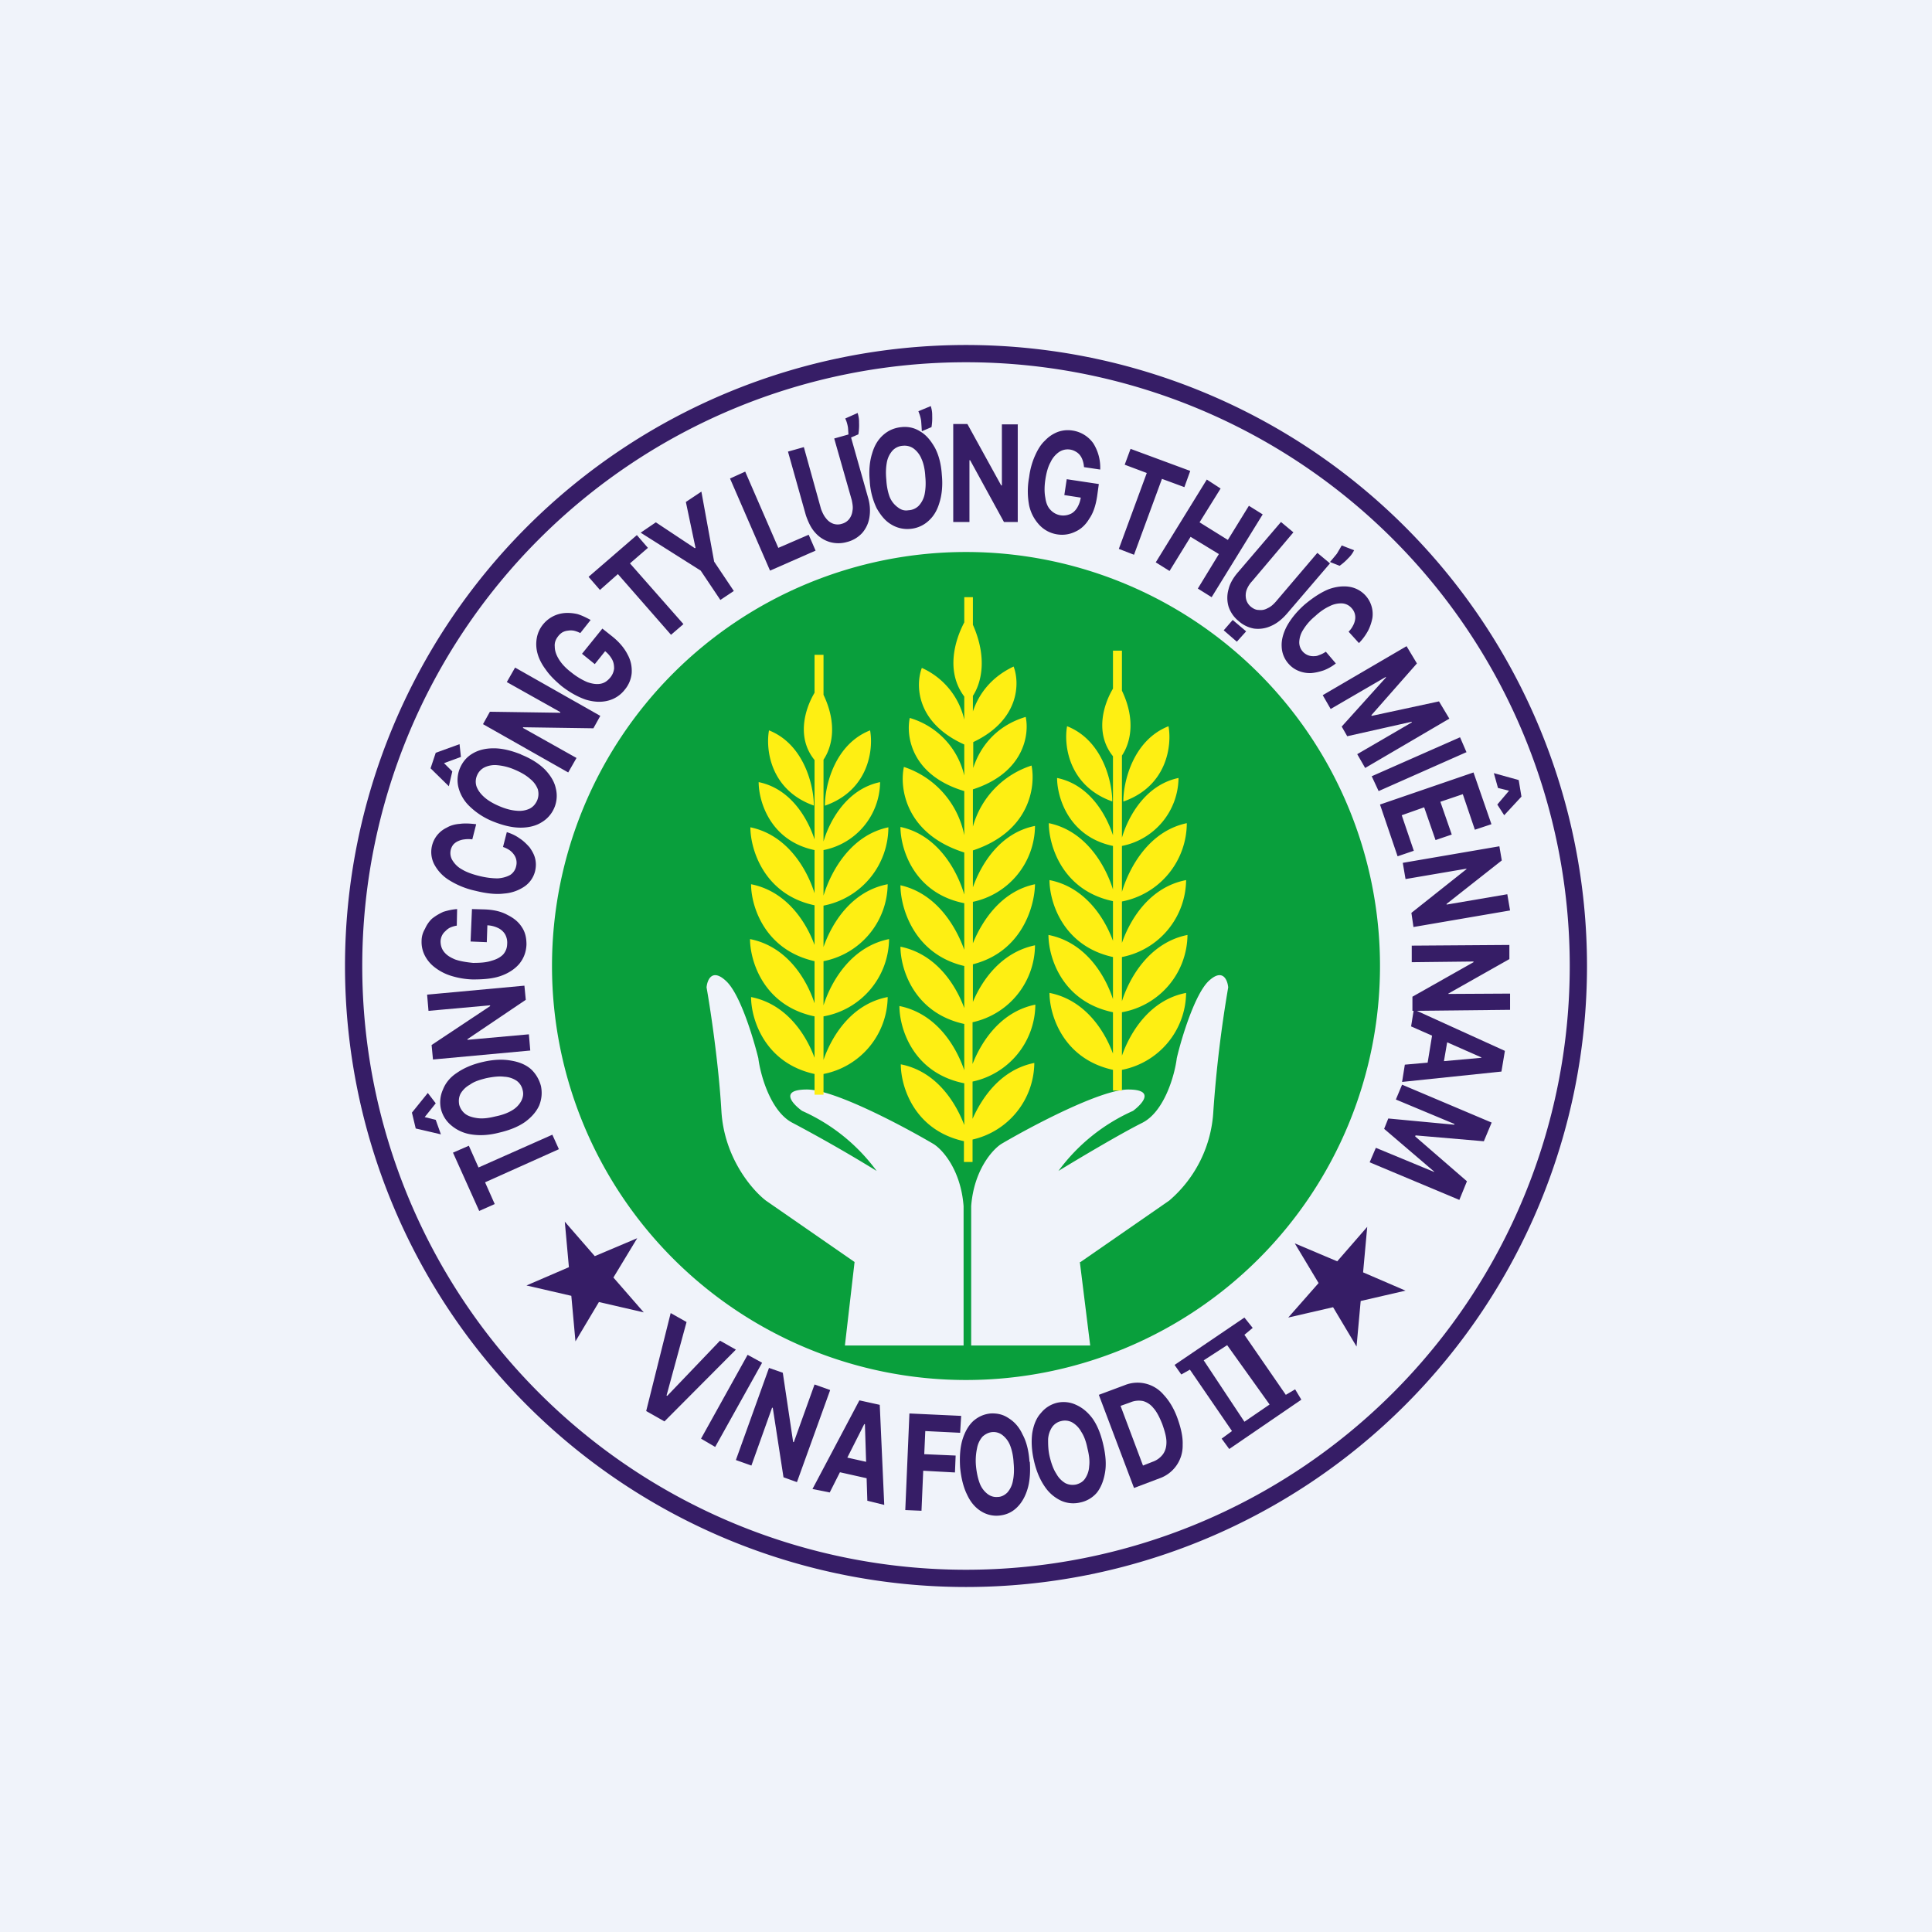 <!-- by TradingView --><svg width="56" height="56" viewBox="0 0 56 56" xmlns="http://www.w3.org/2000/svg"><path fill="#F0F3FA" d="M0 0h56v56H0z"/><path fill-rule="evenodd" d="M28 45.5a17.5 17.5 0 1 0 0-35 17.5 17.5 0 0 0 0 35Zm0 .5a18 18 0 1 0 0-36 18 18 0 0 0 0 36Z" fill="#361D66"/><path d="M40 28a12 12 0 1 1-24 0 12 12 0 0 1 24 0Z" fill="#099F3C"/><path d="m17.39 17.1-.33-.38 1.4-1.21.32.37-.52.45 1.55 1.76-.36.31-1.54-1.76-.52.46ZM14.34 34.9l-.45.2-.76-1.69.46-.2.28.63 2.14-.95.19.42-2.14.96.28.63ZM32.6 13.47l.17-.46 1.73.64-.17.47-.65-.24-.81 2.2-.44-.17.81-2.2-.64-.24ZM18.57 15.44l.44-.3 1.13.75.02-.01-.28-1.33.45-.3.37 2.03.57.85-.39.26-.57-.85-1.74-1.1ZM22.32 16.54l-1.16-2.67.44-.2.96 2.21.88-.38.2.46-1.32.58ZM24.18 12.71l.46-.13.52 1.84c.06.2.07.4.04.58a.9.9 0 0 1-.21.45.89.89 0 0 1-.44.26.9.9 0 0 1-.5 0 .9.9 0 0 1-.42-.27c-.12-.13-.2-.3-.27-.5l-.52-1.85.46-.13.5 1.8c.04.1.08.19.14.26.06.08.13.13.21.16a.4.4 0 0 0 .26 0 .4.4 0 0 0 .2-.13.48.48 0 0 0 .1-.25c.02-.09 0-.2-.02-.3l-.51-1.79ZM38.19 16.03l.36.3-1.25 1.46c-.14.16-.29.28-.45.35a.9.9 0 0 1-.5.08.9.9 0 0 1-.45-.22.9.9 0 0 1-.29-.42.9.9 0 0 1 0-.5c.04-.17.14-.34.28-.5l1.24-1.45.36.3-1.2 1.42a.75.75 0 0 0-.16.26.49.49 0 0 0-.01.26.4.4 0 0 0 .13.21c.07.06.15.1.23.1.09.01.17 0 .26-.05.09-.04.16-.1.24-.19l1.2-1.41ZM27.3 13.77c.03.3 0 .58-.07.8-.07.24-.18.41-.33.54a.89.89 0 0 1-.52.22.89.89 0 0 1-.55-.13c-.17-.1-.3-.26-.42-.47a2.08 2.08 0 0 1-.2-.79c-.03-.31 0-.58.07-.8.07-.24.18-.41.33-.54.15-.13.32-.2.52-.22.2-.02.38.02.55.13.17.1.3.26.42.47.11.21.18.47.2.79Zm-.48.04c-.01-.2-.05-.38-.11-.51a.7.7 0 0 0-.23-.3.45.45 0 0 0-.3-.08.45.45 0 0 0-.3.13.7.7 0 0 0-.17.33c-.03.15-.04.32-.02.52.01.2.05.38.1.51a.7.7 0 0 0 .24.3c.09.07.19.1.3.08a.45.45 0 0 0 .3-.13.7.7 0 0 0 .17-.33c.03-.15.04-.32.02-.52ZM29.85 42.37c.02.3 0 .58-.07.8-.07.23-.18.41-.32.54-.14.13-.3.2-.5.22a.83.83 0 0 1-.53-.13c-.16-.1-.3-.26-.4-.48-.1-.2-.17-.47-.2-.78-.02-.32 0-.59.07-.82.07-.22.17-.4.31-.53.15-.13.31-.2.5-.22.2-.01.37.03.53.14.16.1.3.25.4.47.11.2.18.47.2.79Zm-.47.03c-.01-.2-.05-.37-.1-.5a.7.7 0 0 0-.22-.3.42.42 0 0 0-.3-.09c-.11.01-.2.06-.28.13a.7.7 0 0 0-.16.34 1.7 1.7 0 0 0-.03.52c.02.2.06.37.11.5a.7.7 0 0 0 .22.3c.09.07.19.1.3.09.1 0 .2-.05.28-.13a.7.7 0 0 0 .16-.34c.03-.14.04-.31.02-.52ZM31.98 41.88c.07.3.09.57.05.8-.04.24-.12.44-.24.59a.86.86 0 0 1-.48.28.86.86 0 0 1-.55-.05 1.16 1.16 0 0 1-.47-.4c-.14-.2-.25-.45-.32-.76-.07-.3-.08-.57-.05-.8.04-.24.12-.44.25-.58a.86.86 0 0 1 .47-.3.85.85 0 0 1 .55.06c.18.08.34.21.48.4.14.2.24.45.31.76Zm-.46.1c-.04-.2-.1-.36-.18-.48a.7.7 0 0 0-.26-.27.44.44 0 0 0-.32-.04.44.44 0 0 0-.26.17.7.7 0 0 0-.12.36c0 .15 0 .32.05.52s.11.36.19.48a.7.7 0 0 0 .26.27c.1.05.2.06.31.04.11-.03.2-.08.26-.17a.7.7 0 0 0 .12-.36c.02-.15 0-.32-.05-.52ZM15.1 21.87c.3.12.53.27.7.44.16.17.27.35.31.54a.89.89 0 0 1-.42.99c-.16.1-.37.15-.6.15-.24 0-.5-.06-.8-.18a2.08 2.08 0 0 1-.68-.44 1.15 1.15 0 0 1-.32-.54.89.89 0 0 1 .04-.56c.08-.19.2-.33.37-.43.17-.1.37-.15.61-.15s.5.06.8.18Zm-.18.44a1.62 1.62 0 0 0-.5-.13.7.7 0 0 0-.37.06.45.45 0 0 0-.22.23.45.45 0 0 0-.02.32c.04.11.11.21.22.31s.26.19.45.27c.19.08.35.12.5.13a.7.7 0 0 0 .37-.06c.1-.05.17-.13.22-.24.04-.1.05-.2.02-.32a.7.7 0 0 0-.22-.3c-.11-.1-.26-.19-.45-.27ZM14 30.78c.3-.07.57-.08.8-.04.25.04.44.12.59.25.14.13.24.3.29.49.04.2.02.38-.05.56-.08.18-.22.34-.41.48-.2.14-.45.24-.75.31-.31.08-.58.09-.82.05a1.15 1.15 0 0 1-.57-.26.89.89 0 0 1-.3-.48.89.89 0 0 1 .06-.56c.07-.18.2-.35.4-.48.2-.14.45-.25.76-.32Zm.1.47c-.2.05-.36.1-.48.19a.7.7 0 0 0-.27.26c-.05.1-.06.2-.04.32.03.11.09.2.18.27.08.06.2.1.35.12.15.02.32 0 .52-.05.2-.04.36-.1.49-.18a.7.7 0 0 0 .26-.27c.05-.1.07-.2.04-.31a.45.45 0 0 0-.17-.27.7.7 0 0 0-.36-.12c-.15-.02-.32 0-.52.04ZM29.5 12.29v2.84h-.4l-.98-1.79h-.02v1.79h-.47v-2.84h.41l.98 1.78h.02V12.3h.47ZM12.38 28.83l2.82-.26.04.41-1.69 1.14v.02l1.78-.16.04.47-2.82.26-.04-.42 1.7-1.13-.01-.02-1.78.16-.04-.47ZM14.93 19.35l2.47 1.4-.2.36-2.04-.03v.02l1.55.87-.24.42-2.47-1.4.2-.36 2.04.03v-.02l-1.55-.87.24-.42ZM43.77 26.39l-2.8.48-.06-.41 1.6-1.27-.01-.01-1.76.3-.08-.47 2.8-.48.07.41-1.6 1.26v.02l1.76-.3.08.47ZM24.06 40.3l-.96 2.66-.39-.14-.31-2.01-.02-.01-.6 1.68-.45-.16.96-2.67.4.14.3 2.01h.02l.6-1.67.45.16ZM43.77 29.27l-2.83.03v-.41l1.77-1v-.02l-1.79.02v-.48l2.83-.02v.41l-1.77 1v.01l1.79-.01v.47ZM31.42 13.54a.75.75 0 0 0-.04-.2.49.49 0 0 0-.08-.15.4.4 0 0 0-.12-.1.45.45 0 0 0-.17-.06.45.45 0 0 0-.31.07.73.73 0 0 0-.25.3c-.07.12-.12.3-.15.5s-.03.38 0 .53c.02.15.07.27.15.35a.5.5 0 0 0 .57.12c.08-.03.15-.1.2-.18a.8.8 0 0 0 .11-.32l.1.04-.58-.09.07-.46.93.14-.05.36c-.04.26-.11.48-.23.65-.1.17-.24.3-.4.37a.87.87 0 0 1-.52.08.89.89 0 0 1-.52-.27 1.2 1.2 0 0 1-.3-.57 2.22 2.22 0 0 1 0-.82c.03-.24.09-.44.17-.62.08-.18.17-.33.29-.44a1 1 0 0 1 .37-.25.86.86 0 0 1 .43-.04.9.9 0 0 1 .6.37 1.32 1.32 0 0 1 .2.76l-.47-.07ZM16.82 18.35a.76.76 0 0 0-.19-.07.5.5 0 0 0-.17 0 .4.4 0 0 0-.16.05.45.45 0 0 0-.12.11c-.08.1-.11.2-.1.3 0 .12.04.24.12.37.08.13.2.26.36.38.16.13.32.22.46.28.14.05.27.07.38.05.12-.02.2-.08.28-.17a.5.5 0 0 0 .12-.27c0-.09-.01-.18-.06-.27a.8.8 0 0 0-.22-.25l.08-.06-.36.45-.37-.3.59-.73.29.23c.2.16.35.34.44.52.1.18.13.36.12.54a.87.87 0 0 1-.2.48.89.89 0 0 1-.49.32c-.2.05-.4.04-.64-.03-.23-.08-.47-.21-.71-.4-.19-.16-.34-.31-.45-.47-.12-.16-.2-.32-.24-.47a1 1 0 0 1-.02-.45.86.86 0 0 1 .18-.39.9.9 0 0 1 .62-.33c.12-.01.25 0 .38.03.13.04.25.1.38.17l-.3.38ZM13.24 26.83a.76.76 0 0 0-.2.06.49.49 0 0 0-.13.1.4.4 0 0 0-.1.13.45.45 0 0 0-.04.16c0 .12.03.22.1.31.08.1.18.16.32.22.14.05.32.08.52.1.2 0 .38-.01.53-.06.15-.04.26-.1.34-.18a.46.46 0 0 0 .12-.3.5.5 0 0 0-.06-.29.48.48 0 0 0-.2-.18.8.8 0 0 0-.33-.08l.02-.1-.02.59-.47-.02.04-.94.37.01c.26.01.48.06.66.16.18.09.32.2.42.36.1.15.13.32.13.5-.01.22-.08.4-.21.56-.13.15-.31.27-.54.35-.23.08-.5.1-.81.1a2.37 2.37 0 0 1-.64-.11 1.49 1.49 0 0 1-.47-.25 1 1 0 0 1-.28-.34.86.86 0 0 1-.09-.42c0-.13.04-.25.1-.35a.9.9 0 0 1 .2-.29c.1-.08.2-.14.33-.2.13-.04.26-.07.4-.08l-.01.48ZM33.5 16.3l1.48-2.4.4.26-.61.98.82.51.61-.99.4.25-1.48 2.4-.4-.25.61-1-.82-.5-.61.99-.4-.25ZM39.39 18.64l-.3-.33c.06-.06.1-.12.13-.18a.54.54 0 0 0 .06-.18.39.39 0 0 0-.1-.32.4.4 0 0 0-.27-.14.72.72 0 0 0-.37.08c-.13.06-.27.15-.42.29-.16.13-.27.27-.35.4a.7.7 0 0 0-.11.34.4.4 0 0 0 .4.42c.05 0 .11 0 .17-.03a.76.76 0 0 0 .2-.1l.29.34c-.1.08-.22.15-.35.2-.12.04-.24.07-.37.08a.87.87 0 0 1-.35-.06.76.76 0 0 1-.3-.21.78.78 0 0 1-.2-.5c-.01-.18.04-.38.15-.59.11-.2.28-.42.52-.63.24-.2.47-.35.69-.44.22-.08.43-.1.61-.07a.8.8 0 0 1 .66.9c-.02.11-.06.24-.12.36a1.6 1.6 0 0 1-.27.37ZM13.8 23.9l-.11.43a.83.83 0 0 0-.23 0 .56.56 0 0 0-.18.05.41.41 0 0 0-.14.1.4.4 0 0 0-.03.45c.06.1.15.2.28.27.13.08.3.14.5.19.2.05.38.07.54.07.15-.01.27-.05.36-.1a.4.4 0 0 0 .17-.25.4.4 0 0 0-.05-.32.55.55 0 0 0-.13-.14.8.8 0 0 0-.2-.1l.11-.43c.13.04.26.1.37.18.11.07.2.16.29.26.07.1.13.2.16.32s.03.24 0 .37a.76.76 0 0 1-.3.44 1.2 1.2 0 0 1-.6.21c-.23.03-.51 0-.83-.08a2.39 2.39 0 0 1-.78-.32 1.2 1.2 0 0 1-.42-.46.78.78 0 0 1 .37-1.05c.1-.06.23-.1.38-.11.14-.02.3-.01.47.01ZM40.77 18.73l.3.5-1.32 1.5.01.02 1.95-.42.3.5-2.44 1.43-.23-.4 1.58-.92v-.02l-1.87.42-.16-.28 1.28-1.42v-.02l-1.6.93-.23-.4 2.43-1.42ZM43.24 32.53l-.23.55-1.98-.17-.01.03 1.5 1.3-.22.54-2.6-1.09.18-.42 1.69.7v-.01l-1.45-1.24.12-.3 1.91.18.01-.02-1.7-.71.18-.43 2.6 1.1ZM42.51 21.8l-2.55 1.13-.2-.43 2.56-1.13.19.44ZM22.09 39.5l-1.36 2.44-.41-.24 1.35-2.43.42.23ZM40 23.32l2.71-.93.52 1.5-.48.16-.35-1.03-.65.22.33.95-.47.16-.33-.95-.65.23.35 1.03-.47.16-.51-1.5Z" fill="#361D66"/><path d="m40.9 29.76.08-.5 2.64 1.2-.1.6-2.88.3.08-.5 2.22-.2v-.01l-2.04-.9Zm1.1.14-.2 1.17-.45-.08.19-1.16.45.07ZM24.05 43.26l-.5-.1 1.36-2.57.59.13.13 2.9-.49-.12-.07-2.22h-.02l-1 1.98Zm.2-1.08 1.16.26-.1.45-1.16-.26.1-.45ZM19.9 38.32l-.58 2.13.02.01 1.53-1.6.46.26-2.07 2.08-.53-.3.71-2.84.46.26ZM26.24 43.77l.12-2.8 1.5.07-.03.49-1.01-.05-.03.67.91.04-.02.49-.92-.05-.05 1.16-.47-.02ZM33.61 42.85l-.74.28-1.02-2.7.75-.28a.99.99 0 0 1 1.13.28c.16.17.3.4.4.68.1.28.16.54.15.77a1 1 0 0 1-.67.97Zm-.48-.37.28-.11a.63.63 0 0 0 .3-.22c.07-.1.1-.21.1-.35 0-.15-.05-.32-.12-.52-.08-.2-.16-.36-.26-.47a.58.58 0 0 0-.3-.2.63.63 0 0 0-.37.04l-.28.1.65 1.73ZM39.63 35.56l-.12 1.32 1.23.53-1.3.3-.12 1.32-.68-1.14-1.3.3.88-1-.69-1.15 1.23.52.87-1ZM16.37 35.4l.12 1.33-1.23.53 1.3.3.12 1.32.68-1.14 1.3.3-.88-1.01.69-1.14-1.23.52-.87-1ZM11.94 32.25l.46-.57.23.3-.32.4.32.08.15.42-.73-.17-.11-.46ZM12.63 21.82l.69-.25.04.37-.49.18.24.24-.1.43-.53-.52.15-.45ZM44.1 23.09l-.5.54-.2-.31.34-.4-.32-.08-.12-.43.72.2.08.48ZM35.73 17.97l.39.33-.27.3-.38-.33.26-.3ZM24.86 11.97l.02.08a.8.8 0 0 1 .02.2 1.61 1.61 0 0 1-.02.34l-.28.12a16.64 16.64 0 0 0-.02-.31 1.04 1.04 0 0 0-.05-.2l-.03-.07.36-.16ZM26.98 11.77l.02.08a.8.8 0 0 1 .02.2 1.61 1.61 0 0 1-.02.33l-.28.12a16.4 16.4 0 0 0-.02-.3 1.04 1.04 0 0 0-.05-.2l-.03-.08.36-.15ZM39.25 15.95l-.04.07a.79.79 0 0 1-.13.16 1.61 1.61 0 0 1-.25.22l-.28-.11a12.72 12.72 0 0 0 .2-.24l.1-.17.04-.07.36.14Z" fill="#361D66"/><path fill-rule="evenodd" d="m34.05 39.56 2.02-1.37.24.3-.24.2 1.2 1.74.27-.16.18.3L35.63 42l-.22-.3.3-.22-1.22-1.78-.25.14-.19-.27Zm.84-.13.68-.44 1.23 1.72-.73.5-1.18-1.78Z" fill="#361D66"/><path d="M24.77 36.58 24.49 39h3.44v-4.04c-.08-1.04-.6-1.63-.87-1.8-.9-.53-2.88-1.58-3.67-1.58-.8 0-.43.41-.14.62a5.4 5.4 0 0 1 2.16 1.74 43.72 43.72 0 0 0-2.43-1.39c-.64-.32-.94-1.39-1-1.88-.15-.6-.53-1.87-.94-2.24-.4-.37-.54-.03-.56.19.11.62.35 2.2.43 3.58.08 1.37.9 2.3 1.29 2.6l2.57 1.78ZM31.3 36.58 31.6 39h-3.45v-4.04c.08-1.04.61-1.63.87-1.8.9-.53 2.89-1.58 3.68-1.58s.42.41.14.62a5.4 5.4 0 0 0-2.16 1.74c.54-.33 1.78-1.07 2.42-1.39.65-.32.95-1.39 1.01-1.88.14-.6.53-1.87.93-2.24.4-.37.54-.03.56.19a36 36 0 0 0-.43 3.58 3.67 3.67 0 0 1-1.28 2.6l-2.57 1.78Z" fill="#F0F3FA"/><path d="M23.61 31.13v.6h.26v-.6a2.3 2.3 0 0 0 1.86-2.23c-1.05.2-1.62 1.13-1.86 1.82v-1.26a2.3 2.3 0 0 0 1.9-2.24c-1.1.22-1.68 1.23-1.9 1.92v-1.28a2.3 2.3 0 0 0 1.86-2.23c-1.05.2-1.62 1.13-1.86 1.82v-1.2a2.32 2.32 0 0 0 1.88-2.27c-1.1.23-1.67 1.29-1.88 1.98v-1.32a2.03 2.03 0 0 0 1.64-1.97c-.96.2-1.46 1.11-1.64 1.72v-2.37c.23-.34.42-1 0-1.88v-1.16h-.26v1.1c-.28.47-.53 1.3 0 1.95v2.3c-.2-.61-.69-1.47-1.62-1.66 0 .55.33 1.7 1.62 1.97v1.25c-.22-.7-.79-1.69-1.86-1.91 0 .63.39 1.95 1.86 2.26v1.15c-.25-.68-.82-1.56-1.84-1.76 0 .62.38 1.9 1.84 2.23v1.22c-.23-.7-.8-1.65-1.87-1.86 0 .62.38 1.93 1.87 2.24v1.2c-.25-.68-.82-1.56-1.84-1.76 0 .62.38 1.91 1.84 2.23Zm-.02-7.78c0-.55-.27-1.77-1.3-2.18-.1.54.03 1.73 1.3 2.18Zm.32 0c0-.55.27-1.77 1.31-2.18.1.54-.03 1.73-1.3 2.18ZM32.26 31.01v.6h.26v-.6a2.3 2.3 0 0 0 1.86-2.23c-1.05.2-1.62 1.14-1.86 1.82v-1.26a2.3 2.3 0 0 0 1.9-2.24c-1.1.22-1.68 1.23-1.9 1.92v-1.28a2.3 2.3 0 0 0 1.86-2.23c-1.05.2-1.62 1.13-1.86 1.82v-1.2a2.32 2.32 0 0 0 1.88-2.27c-1.1.23-1.67 1.29-1.88 1.99v-1.33a2.03 2.03 0 0 0 1.64-1.97c-.96.2-1.46 1.12-1.64 1.73V21.9c.23-.34.42-1 0-1.88v-1.16h-.26v1.1c-.28.47-.53 1.3 0 1.96v2.29c-.2-.61-.69-1.47-1.62-1.66 0 .55.33 1.7 1.62 1.97v1.26c-.22-.7-.79-1.7-1.86-1.92 0 .63.38 1.95 1.86 2.26v1.15c-.25-.68-.82-1.56-1.84-1.76 0 .62.38 1.91 1.84 2.23v1.22c-.23-.7-.8-1.65-1.87-1.86 0 .63.38 1.93 1.87 2.24v1.2c-.25-.68-.82-1.56-1.84-1.76 0 .62.38 1.91 1.84 2.23Zm-.02-7.78c0-.55-.27-1.77-1.31-2.18-.1.54.04 1.73 1.31 2.18Zm.32 0c0-.55.27-1.77 1.31-2.18.1.54-.03 1.73-1.3 2.18ZM27.94 33.08v.6h.25v-.65a2.3 2.3 0 0 0 1.79-2.22c-.95.19-1.5.97-1.79 1.62v-1.08a2.3 2.3 0 0 0 1.82-2.23c-.99.2-1.55 1.04-1.82 1.72v-1.21A2.3 2.3 0 0 0 30 27.4c-.96.2-1.52.98-1.8 1.64v-1.09c1.42-.36 1.79-1.68 1.8-2.32-.96.2-1.52 1.03-1.8 1.71v-1.2a2.27 2.27 0 0 0 1.8-2.2c-1.01.2-1.56 1.1-1.8 1.78v-1.07c1.66-.55 1.82-1.86 1.7-2.46a2.59 2.59 0 0 0-1.7 1.77v-1.08c1.49-.48 1.64-1.6 1.53-2.1-.9.27-1.34.92-1.52 1.48v-.75c1.35-.64 1.35-1.72 1.17-2.19-.68.32-1.02.83-1.18 1.3v-.45c.24-.37.43-1.09 0-2.06v-.8h-.25v.73c-.28.53-.54 1.43 0 2.15v.67a2.17 2.17 0 0 0-1.23-1.5c-.18.47-.19 1.58 1.23 2.22v.9a2.28 2.28 0 0 0-1.58-1.67c-.11.52.04 1.66 1.58 2.12v1.28a2.62 2.62 0 0 0-1.75-1.98c-.13.6.04 1.94 1.75 2.48v1.22c-.2-.68-.76-1.73-1.85-1.96 0 .62.38 1.92 1.85 2.21v1.35c-.26-.72-.83-1.64-1.85-1.87 0 .65.39 2 1.85 2.34v1.22c-.25-.68-.82-1.57-1.85-1.78 0 .63.38 1.92 1.85 2.24v1.34c-.24-.69-.8-1.64-1.88-1.86 0 .63.38 1.94 1.88 2.24v1.21c-.26-.68-.82-1.56-1.84-1.76 0 .62.37 1.91 1.84 2.23Z" fill="#FEEF13"/></svg>